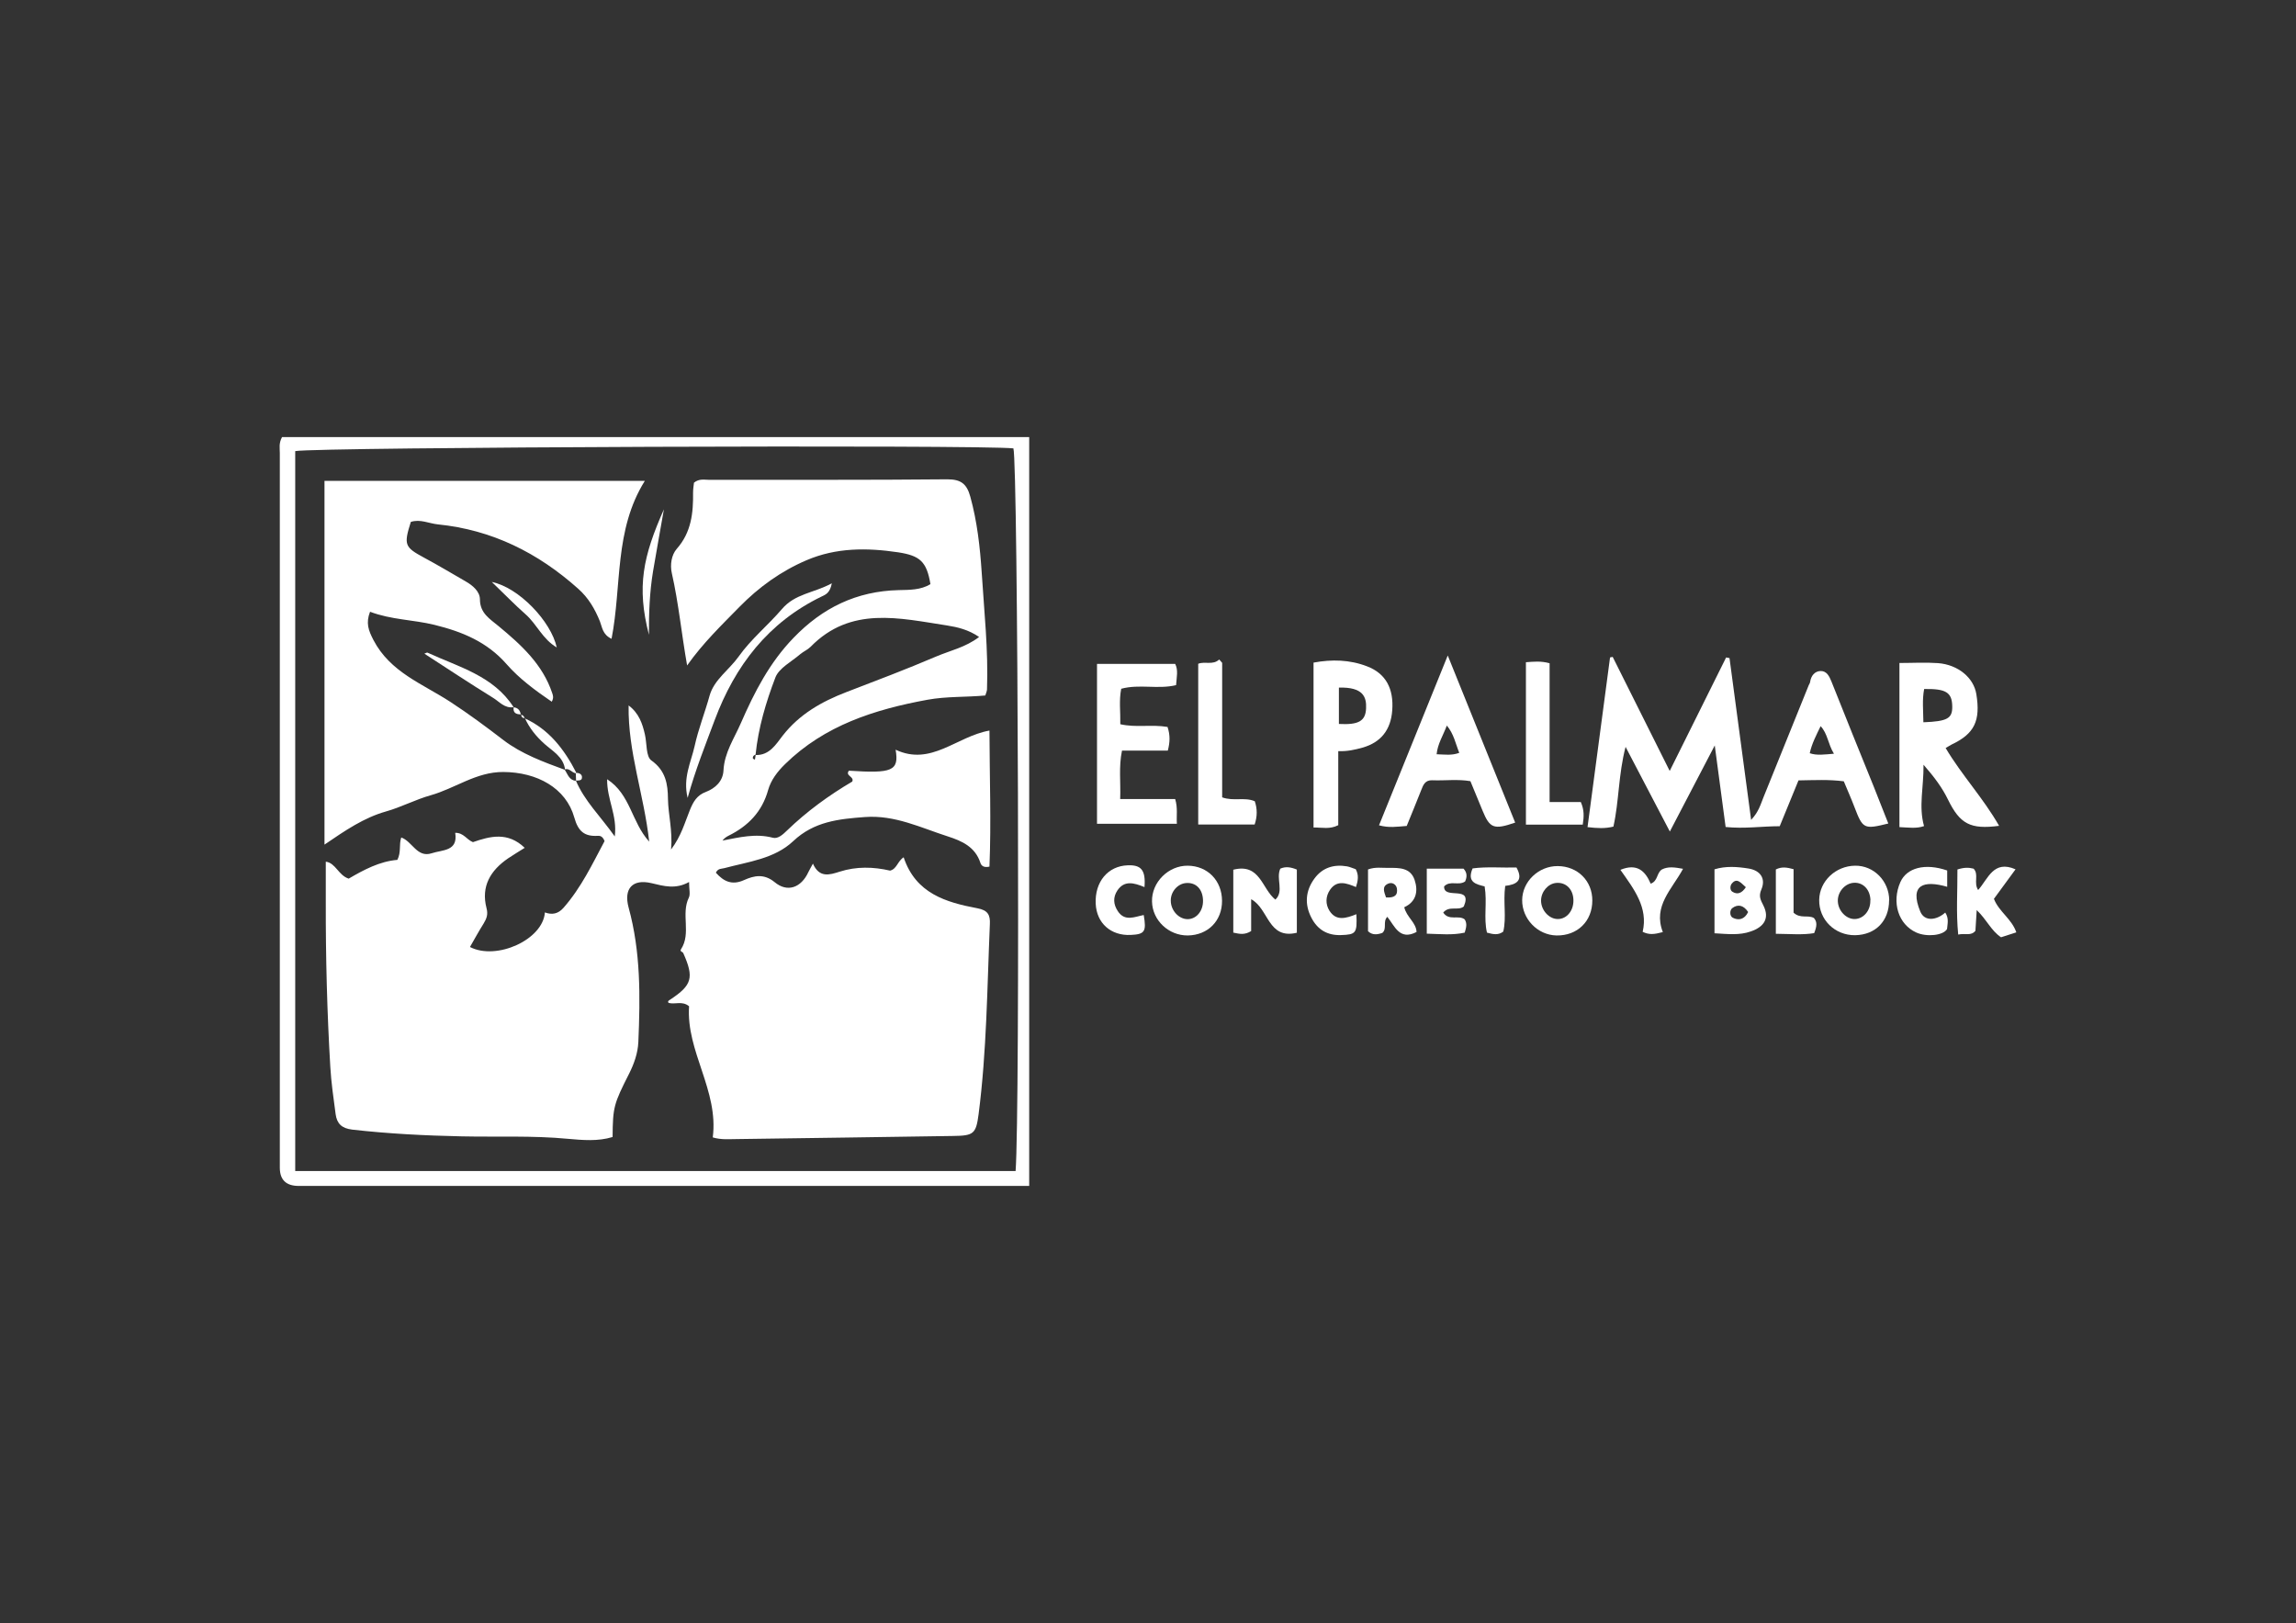 <?xml version="1.0" encoding="UTF-8"?>
<svg id="Capa_6" data-name="Capa 6" xmlns="http://www.w3.org/2000/svg" viewBox="0 0 177.4 125.4">
  <rect x="0" y="0" width="177.4" height="125.4" fill="#333333" stroke="none"/>
  <defs>
    <style>
      .cls-1 {
        fill: #fff;
        stroke-width: 0px;
      }
    </style>
  </defs>
  <path class="cls-1" d="M79.52,91.62c-.96,0-1.81,0-2.65,0-17.84,0-35.68,0-53.53,0-.09,0-.19,0-.28,0q-1.43-.01-1.44-1.39c0-.85,0-1.7,0-2.55,0-17.56,0-35.12,0-52.68,0-.37-.09-.75.17-1.23h57.73v57.85ZM22.81,34.86v55.61h55.66c.35-4.55.19-54.71-.17-55.83-2.53-.29-53.78-.1-55.48.21Z"/>
  <path class="cls-1" d="M124.6,50.74c1.44,2.88,2.88,5.76,4.41,8.82,1.51-3.04,2.93-5.9,4.36-8.77.09.02.17.04.26.05.55,4.1,1.1,8.2,1.67,12.5.59-.62.74-1.22.96-1.76,1.17-2.88,2.33-5.76,3.49-8.64.04-.09.1-.17.11-.26.07-.48.36-.83.81-.84.46-.01.67.39.84.82,1.07,2.71,2.17,5.4,3.26,8.1.38.95.75,1.9,1.13,2.86-1.89.47-1.97.42-2.62-1.28-.25-.66-.54-1.3-.82-1.98-1.15-.15-2.27-.09-3.5-.07-.47,1.16-.95,2.32-1.45,3.54-1.37,0-2.72.21-4.18.06-.27-2-.53-3.99-.84-6.3-1.21,2.32-2.29,4.38-3.47,6.65-1.17-2.23-2.25-4.3-3.42-6.54-.56,2.15-.5,4.19-.94,6.16-.64.16-1.24.13-2,.04.58-4.41,1.16-8.76,1.74-13.11.07-.01.14-.03.2-.04ZM141.7,58.23c-.47-.76-.48-1.55-1.03-2.13-.33.69-.68,1.34-.84,2.09.56.19,1.11.1,1.87.04Z"/>
  <path class="cls-1" d="M146.75,51.22c1.03,0,2.01-.06,2.99.01,1.56.12,2.76,1.14,2.96,2.39.34,2.07-.15,3.07-1.91,3.9-.12.06-.23.14-.46.27,1.24,2.09,2.91,3.87,4.13,6.01-2.21.29-3.02-.13-3.95-2.03-.45-.92-1.04-1.72-1.89-2.69.02,1.74-.39,3.21.04,4.74-.59.21-1.18.11-1.9.08v-12.69ZM148.61,55.8c1.87-.07,2.25-.3,2.23-1.24-.02-1.07-.49-1.36-2.17-1.33-.16.82-.07,1.65-.06,2.58Z"/>
  <path class="cls-1" d="M108.68,63.81c-.76.06-1.36.16-2.13-.05,1.73-4.28,3.45-8.53,5.31-13.12,1.82,4.5,3.51,8.7,5.21,12.91-1.65.57-1.96.44-2.52-.92-.3-.74-.61-1.48-.94-2.28-.98-.17-1.96-.03-2.94-.07-.56-.02-.7.35-.86.76-.36.92-.74,1.83-1.12,2.77ZM111.79,56.05c-.29.78-.71,1.41-.79,2.22.63.02,1.17.11,1.75-.11-.29-.71-.41-1.45-.97-2.12Z"/>
  <path class="cls-1" d="M90.21,56.16c.21.64.19,1.18.02,1.83h-3.54c-.26,1.26-.09,2.42-.14,3.74h4.25c.21.71.09,1.26.13,1.91h-6.17v-12.35h6.04c.25.48.11,1.02.07,1.64-1.4.34-2.83-.1-4.24.28-.18.92-.05,1.8-.07,2.74,1.22.28,2.4,0,3.65.21Z"/>
  <path class="cls-1" d="M101.49,63.92v-12.73c1.41-.26,2.8-.23,4.14.29,1.44.55,2.07,1.72,1.94,3.41-.11,1.5-.88,2.47-2.3,2.87-.58.16-1.17.3-1.87.27v5.72c-.66.34-1.25.17-1.91.18ZM103.45,53.11v2.82c1.52.08,2.06-.22,2.1-1.21.04-.87-.22-1.65-2.1-1.6Z"/>
  <path class="cls-1" d="M94.43,51.21v10.39c.89.32,1.72-.04,2.52.3.2.58.2,1.17-.01,1.8h-4.36v-12.42c.53-.21,1.13.13,1.62-.33.08.09.16.17.23.26Z"/>
  <path class="cls-1" d="M119.73,61.96h2.41c.27.61.25,1.12.15,1.75h-4.39v-12.55c.59-.04,1.14-.11,1.83.08v10.72Z"/>
  <path class="cls-1" d="M95.29,72.06v-4.87c2.08-.52,2.19,1.46,3.25,2.31.69-.63.03-1.61.38-2.39.4-.18.8-.13,1.28.07v4.88c-2.24.54-2.16-1.86-3.53-2.59v2.46c-.5.31-.87.23-1.38.12Z"/>
  <path class="cls-1" d="M123.03,69.57c0,1.61-1.16,2.73-2.77,2.7-1.46-.03-2.66-1.28-2.65-2.73.01-1.44,1.27-2.64,2.75-2.63,1.54.01,2.68,1.15,2.67,2.67ZM121.57,69.53c-.02-.83-.57-1.38-1.32-1.32-.64.05-1.18.68-1.18,1.37,0,.75.63,1.43,1.3,1.42.69,0,1.22-.65,1.2-1.46Z"/>
  <path class="cls-1" d="M145.96,69.55c0,1.6-1.04,2.67-2.62,2.7-1.57.02-2.81-1.2-2.78-2.74.03-1.44,1.27-2.61,2.77-2.63,1.45-.02,2.63,1.18,2.64,2.67ZM144.52,69.55c-.02-.82-.56-1.39-1.28-1.35-.69.04-1.27.71-1.24,1.43.03.75.66,1.39,1.32,1.37.68-.02,1.22-.67,1.19-1.45Z"/>
  <path class="cls-1" d="M132.47,72.11v-4.95c.88-.27,1.77-.2,2.64-.06.91.15,1.34.78.98,1.62-.23.54-.05.81.16,1.24.48.96.08,1.64-.98,2-.88.31-1.76.2-2.81.14ZM135.07,70.46c-.36-.55-.81-.62-1.23-.3-.2.15-.21.61.04.74.43.22.9.16,1.19-.44ZM134.89,68.54c-.4-.35-.69-.76-1.09-.27-.13.16-.15.5.05.62.39.25.74.12,1.05-.36Z"/>
  <path class="cls-1" d="M94.42,69.59c.01,1.55-1.09,2.66-2.65,2.68-1.48.01-2.73-1.17-2.76-2.62-.04-1.49,1.27-2.79,2.77-2.77,1.53.02,2.63,1.15,2.64,2.71ZM92.95,69.54c-.03-.86-.55-1.38-1.31-1.32-.65.05-1.19.67-1.18,1.36,0,.76.62,1.43,1.3,1.43.69,0,1.22-.65,1.19-1.47Z"/>
  <path class="cls-1" d="M151.25,67.17c.5-.16.86-.16,1.24-.06.43.45-.02,1.08.35,1.65.77-.86,1.18-2.35,2.89-1.6-.55.76-1.1,1.5-1.67,2.28.38.99,1.38,1.55,1.73,2.59-.41.13-.79.25-1.18.38-.76-.5-1.11-1.37-1.88-2.1-.04.62-.07,1.11-.1,1.6-.34.42-.78.17-1.33.29-.17-1.7-.05-3.33-.06-5.03Z"/>
  <path class="cls-1" d="M105.7,71.94v-4.77c.57-.21,1.09-.11,1.6-.12.81-.01,1.68-.02,2,.93.29.87.13,1.68-.8,2.11.18.77.92,1.18.95,1.91-1.32.69-1.69-.47-2.26-1.17-.37.38,0,.9-.38,1.24-.39.14-.78.19-1.11-.13ZM107.09,69.33c.64.05.93-.16.84-.7-.06-.31-.36-.48-.63-.38-.56.21-.36.64-.21,1.08Z"/>
  <path class="cls-1" d="M110.24,72.12v-5.01h2.84c.3.32.27.66.12.99-.51.35-1.16-.11-1.62.38-.05,1.07,2.24-.15,1.52,1.55-.44.36-1.12-.09-1.59.47.44.67,1.2.16,1.66.53.2.32.12.63,0,1.02-.93.21-1.89.11-2.94.08Z"/>
  <path class="cls-1" d="M104.8,70.62c.07,1.48-.03,1.58-1.18,1.62-1.06.04-1.82-.42-2.29-1.33-.55-1.05-.46-2.11.24-3.05.61-.83,1.49-1.1,2.5-.93.23.04.45.15.68.22.25.45.18.89.02,1.38-.72-.3-1.47-.58-2.01.22-.34.5-.36,1.1-.04,1.61.52.82,1.28.59,2.1.26Z"/>
  <path class="cls-1" d="M150.45,67.25v1.26c-1.8-.52-2.94-.18-2.08,1.91.33.8,1.26.68,1.93.08.31.48.16.89.14,1.27-.28.5-1.57.64-2.38.27-1.38-.62-1.92-2.32-1.23-3.89.49-1.11,1.91-1.49,3.62-.9Z"/>
  <path class="cls-1" d="M88.42,68.53c-.81-.33-1.55-.54-2.09.27-.34.52-.31,1.06.03,1.58.54.84,1.3.45,2.01.31.22,1.29.08,1.49-1.01,1.54-1.53.07-2.63-.91-2.7-2.41-.08-1.69.94-2.92,2.48-2.97,1.03-.04,1.39.37,1.29,1.67Z"/>
  <path class="cls-1" d="M128.48,72.01c-.69.18-1.05.22-1.56-.02.44-1.87-.67-3.3-1.72-4.79,1.29-.53,1.92.09,2.34,1.07.57-.2.45-.84.87-1.1.47-.24.97-.17,1.63-.05-.84,1.57-2.35,2.87-1.56,4.89Z"/>
  <path class="cls-1" d="M116.3,68.44c-.17,1.28.11,2.42-.15,3.53-.39.3-.79.21-1.26.08-.27-1.14.03-2.32-.18-3.57-.62-.16-1.4-.3-.93-1.39,1.1-.15,2.26-.04,3.39-.07.55.99.02,1.32-.87,1.42Z"/>
  <path class="cls-1" d="M137.21,72.14v-4.97c.46-.23.86-.16,1.37-.02v3.36c.53.49,1.11.15,1.57.41.28.32.22.67.02,1.17-.89.15-1.86.06-2.97.05Z"/>
  <path class="cls-1" d="M44.49,60.29c.66,1.58,1.89,2.75,3.01,4.33.21-1.63-.61-2.84-.59-4.42,1.82,1.18,1.87,3.3,3.25,4.82-.4-3.63-1.65-6.94-1.59-10.52.79.59,1.07,1.4,1.26,2.25.16.69.07,1.7.5,2,1.11.79,1.27,1.83,1.28,2.97.02,1.23.37,2.43.24,3.91.79-1.05,1.06-2.08,1.45-3.04.26-.64.54-1.15,1.24-1.41.73-.28,1.32-.83,1.36-1.66.07-1.38.83-2.47,1.35-3.67,1.04-2.38,2.21-4.66,4.06-6.57,2.24-2.33,4.88-3.61,8.12-3.69.84-.02,1.7,0,2.46-.46-.29-1.75-.81-2.2-2.49-2.46-2.42-.36-4.79-.37-7.08.61-1.97.84-3.69,2.08-5.18,3.6-1.38,1.41-2.81,2.78-4.05,4.53-.44-2.49-.66-4.83-1.18-7.12-.15-.66-.03-1.42.38-1.89,1.13-1.28,1.28-2.78,1.26-4.36,0-.27.05-.55.07-.75.41-.33.8-.22,1.17-.22,6.14-.01,12.27.02,18.41-.04,1.06,0,1.5.36,1.77,1.34.53,1.92.75,3.89.88,5.85.19,3.01.52,6.01.41,9.04,0,.13-.07.26-.13.47-1.48.14-2.99.06-4.47.33-4.08.75-7.94,1.97-11.01,4.98-.59.58-1.08,1.22-1.3,1.99-.47,1.69-1.55,2.79-3.07,3.54-.16.08-.32.19-.46.37,1.3-.25,2.56-.57,3.89-.22.4.11.79-.26,1.1-.56,1.53-1.48,3.24-2.72,5.04-3.78.17-.4-.57-.43-.26-.84,3.33.22,3.89.03,3.61-1.62,2.75,1.29,4.7-1.03,7.25-1.48.01,3.57.14,7.06,0,10.51-.45.11-.64-.09-.7-.29-.4-1.23-1.42-1.69-2.51-2.04-2.09-.67-4.09-1.67-6.41-1.5-2.02.15-3.93.34-5.54,1.86-1.45,1.37-3.47,1.59-5.33,2.09-.21.06-.48,0-.65.35.59.66,1.23,1,2.18.57.78-.35,1.54-.51,2.36.16.98.82,2.05.44,2.61-.78.08-.17.18-.33.35-.65.49,1.11,1.26.88,2.07.62,1.29-.41,2.59-.38,3.89-.08.52-.12.57-.72,1.05-1.03.93,2.8,3.27,3.48,5.7,3.94.81.15,1,.52.96,1.24-.21,4.89-.24,9.8-.87,14.67-.2,1.53-.39,1.66-1.98,1.68-5.56.08-11.13.17-16.69.24-.6,0-1.21.07-1.87-.13.47-3.64-2.07-6.64-1.83-10.13-.53-.44-1.08-.12-1.58-.26-.11-.14.03-.19.13-.26,1.68-1.11,1.85-1.69,1-3.59-.05-.1-.29-.12-.17-.3.8-1.23-.02-2.71.6-3.98.13-.26.02-.64.02-1.21-1.04.58-1.94.32-2.9.09-1.47-.35-2.17.42-1.77,1.89.94,3.42.9,6.9.75,10.39-.04.86-.33,1.67-.71,2.43-1.19,2.35-1.26,2.58-1.28,4.9-1.13.35-2.32.24-3.45.14-2.73-.26-5.47-.13-8.2-.19-2.83-.06-5.64-.2-8.46-.52-.83-.1-1.19-.47-1.29-1.2-.16-1.21-.34-2.43-.41-3.64-.25-4.24-.36-8.48-.35-12.73,0-1.03,0-2.06,0-3.13.76.09.97,1.05,1.77,1.31,1.16-.68,2.4-1.34,3.76-1.45.31-.61.11-1.15.3-1.73.85.29,1.22,1.59,2.35,1.22.84-.28,2.05-.14,1.82-1.58.66-.01.88.53,1.37.72,1.33-.46,2.69-.82,4,.44-.46.29-.88.54-1.28.81-1.36.93-2.11,2.16-1.67,3.85.13.48.01.8-.22,1.18-.37.59-.71,1.21-1.06,1.82,2.04,1.06,5.64-.56,5.79-2.67.55.2,1.02.12,1.44-.36,1.38-1.57,2.25-3.43,3.17-5.15-.13-.35-.33-.42-.5-.41-1.05.07-1.54-.34-1.84-1.42-.64-2.27-2.87-3.5-5.49-3.51-2.09-.01-3.72,1.27-5.61,1.8-1.17.33-2.28.92-3.45,1.25-1.7.48-3.12,1.45-4.75,2.56v-28.1h24.75c-2.38,3.81-1.77,8.1-2.57,12.2-.7-.33-.72-.89-.9-1.35-.39-.96-.88-1.81-1.68-2.52-3.11-2.78-6.66-4.55-10.84-4.97-.69-.07-1.37-.43-2.09-.19-.56,1.78-.48,1.95,1.04,2.77,1.08.58,2.13,1.21,3.19,1.82.56.32,1.1.78,1.11,1.38,0,1.09.77,1.52,1.44,2.08,1.74,1.44,3.41,2.95,4.15,5.19.06.18.12.35-.04.65-1.26-.86-2.5-1.77-3.48-2.89-1.52-1.74-3.44-2.52-5.59-3.05-1.64-.4-3.34-.39-4.97-1.01-.34.88-.12,1.44.26,2.18,1.3,2.5,3.81,3.39,5.94,4.78,1.41.92,2.76,1.92,4.1,2.95,1.4,1.07,3.09,1.69,4.75,2.3l-.02-.02c.24.34.34.82.87.87l-.02-.02ZM58.39,58.33c1.06.03,1.56-.82,2.07-1.48,1.3-1.67,3.01-2.64,4.93-3.38,2.32-.89,4.65-1.77,6.94-2.75,1.08-.46,2.28-.71,3.32-1.51-.83-.57-1.67-.76-2.48-.89-3.67-.56-7.44-1.52-10.54,1.65-.23.23-.55.36-.8.57-.67.58-1.64,1.07-1.92,1.8-.73,1.91-1.32,3.89-1.53,5.96-.15.04-.23.15-.21.29,0,.04.11.06.16.1.02-.13.04-.25.06-.38Z"/>
  <path class="cls-1" d="M64.27,45.07c-.15.77-.5.87-.78,1.01-4.13,2-6.69,5.33-8.27,9.55-.72,1.93-1.49,3.84-2.09,6.01-.38-1.55.26-2.75.54-4,.29-1.33.8-2.6,1.16-3.91.35-1.23,1.52-1.99,2.25-3.02.95-1.34,2.26-2.4,3.33-3.65,1.02-1.2,2.43-1.23,3.85-1.99Z"/>
  <path class="cls-1" d="M51.3,39.33c-.28,1.6-.57,3.19-.84,4.79-.27,1.63-.33,3.27-.32,4.92-.96-3.72-.46-6.05,1.16-9.7Z"/>
  <path class="cls-1" d="M39.69,54.63c-.7.12-1.11-.43-1.61-.73-1.78-1.1-3.53-2.26-5.29-3.4.09-.03.19-.1.24-.08,2.4,1.11,5.09,1.78,6.65,4.21h0Z"/>
  <path class="cls-1" d="M43.02,50.02c-1.1-.64-1.54-1.79-2.4-2.55-.84-.74-1.62-1.55-2.62-2.51,2.09.43,4.58,3.04,5.02,5.07Z"/>
  <path class="cls-1" d="M43.66,59.46c-.12-.98-.95-1.42-1.58-1.98-.65-.58-1.17-1.22-1.53-2.01l-.02.02c1.9.86,3.08,2.42,4,4.21l-.04.04c-.31-.04-.49-.42-.85-.3l.02.02Z"/>
  <path class="cls-1" d="M44.53,59.71c.27,0,.48.14.43.41-.03.2-.29.18-.47.18l.02.02c0-.19-.02-.38-.02-.57l.04-.04Z"/>
  <path class="cls-1" d="M39.68,54.64c.34.04.51.24.56.57l.02-.02c-.38,0-.64-.11-.57-.56h0Z"/>
  <path class="cls-1" d="M40.24,55.21c.16.03.26.12.29.29l.02-.02c-.19,0-.28-.1-.28-.29l-.02.02Z"/>
</svg>